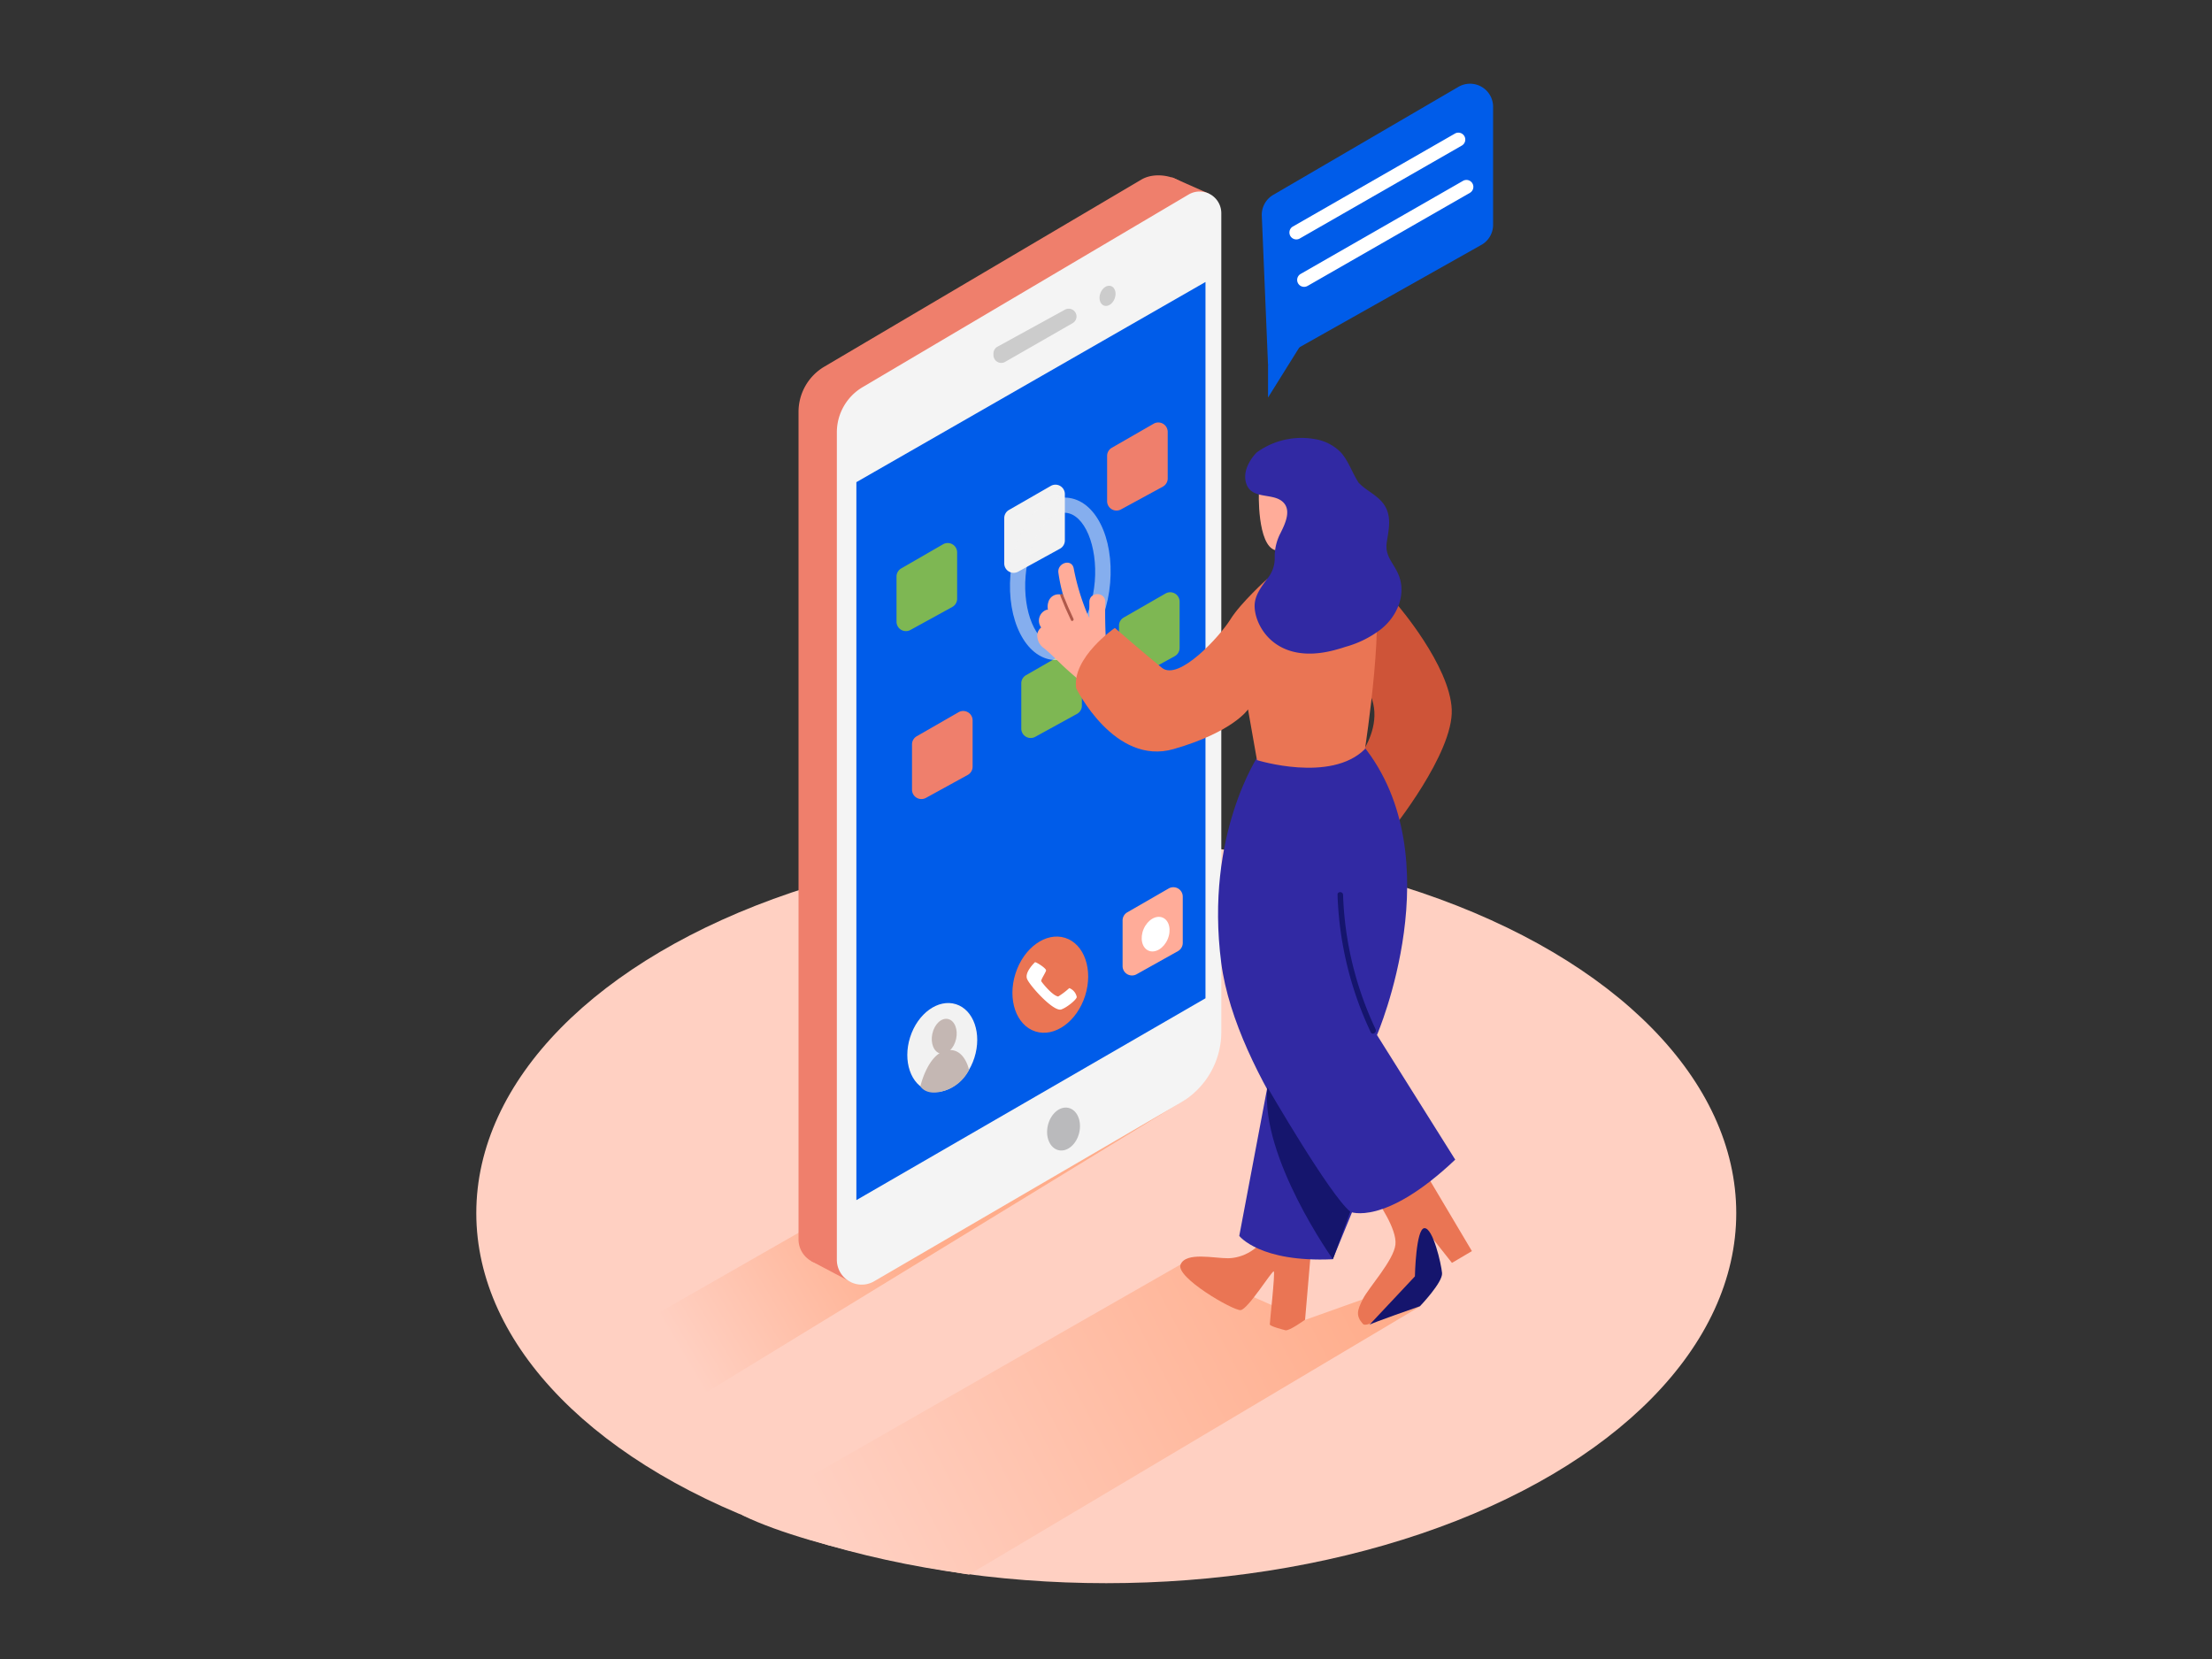 <svg id="Layer_1" data-name="Layer 1" xmlns="http://www.w3.org/2000/svg" xmlns:xlink="http://www.w3.org/1999/xlink" viewBox="0 0 400 300"><rect x="0" y="0" width="400" height="300" fill="#333333" stroke="none"/><defs><linearGradient id="linear-gradient" x1="164.25" y1="220.51" x2="122.61" y2="245" gradientUnits="userSpaceOnUse"><stop offset="0" stop-color="#ffac8a"/><stop offset="0.99" stop-color="#ffd0c2"/></linearGradient><linearGradient id="linear-gradient-2" x1="249.92" y1="227.97" x2="150.66" y2="279.25" xlink:href="#linear-gradient"/></defs><title>-</title><ellipse cx="200.05" cy="219.37" rx="113.92" ry="66.92" fill="#ffd0c2"/><path d="M101.63,247.38l66-37.73,25.85-8.33,10.45-3.72,10.32,1.29-94.53,57.79S115.12,254,101.63,247.38Z" fill="url(#linear-gradient)"/><path d="M134.23,274l79.22-45.32,22.55,10,10.45-3.72,10.32,1.29-81.54,48.48S147.73,280.59,134.23,274Z" fill="url(#linear-gradient-2)"/><polyline points="211.92 32.06 218.59 35.01 212.18 37.83 210.64 34.51" fill="#ef7f6c"/><path d="M151.15,228l55.41-32.29A14.77,14.77,0,0,0,213.89,183l1.79-146.67c0-3.85-6-5.81-9.29-3.85L149.07,66.3a9.5,9.5,0,0,0-4.67,8.18V224.13A4.49,4.49,0,0,0,151.15,228Z" fill="#ef7f6c"/><polyline points="146.71 228.05 153.96 231.88 153.12 226.83 148.09 225.92" fill="#ef7f6c"/><path d="M158.1,231.68l55.41-32.29a14.77,14.77,0,0,0,7.34-12.76V38.56a3.92,3.92,0,0,0-5.92-3.38L156,70a9.5,9.5,0,0,0-4.67,8.18V227.8A4.49,4.49,0,0,0,158.1,231.68Z" fill="#f4f4f4"/><polygon points="154.86 87.19 217.99 50.99 217.99 180.52 154.86 217.02 154.86 87.19" fill="#005ce9"/><ellipse cx="192.31" cy="204.16" rx="3.93" ry="2.91" transform="translate(-50.92 343.8) rotate(-76.57)" fill="#bababc"/><path d="M194.67,57.22h0a1.41,1.41,0,0,1-.71,1.22l-12.2,7a1.41,1.41,0,0,1-2.11-1.22v-.3a1.41,1.41,0,0,1,.73-1.23L192.58,56A1.41,1.41,0,0,1,194.67,57.22Z" fill="#ccc"/><ellipse cx="200.27" cy="53.49" rx="1.88" ry="1.38" transform="translate(80.6 222.75) rotate(-69.69)" fill="#ccc"/><path d="M200.2,82.44v8.19a1.7,1.7,0,0,0,2.51,1.49L210.28,88a1.7,1.7,0,0,0,.88-1.49V78.09a1.7,1.7,0,0,0-2.54-1.47L201,81A1.7,1.7,0,0,0,200.2,82.44Z" fill="#ef7f6c"/><path d="M162.12,104.24v8.19a1.7,1.7,0,0,0,2.51,1.49l7.57-4.16a1.7,1.7,0,0,0,.88-1.49V99.89a1.7,1.7,0,0,0-2.54-1.47L163,102.77A1.7,1.7,0,0,0,162.12,104.24Z" fill="#7eb753"/><path d="M181.6,93.7v8.19a1.7,1.7,0,0,0,2.51,1.49l7.57-4.16a1.7,1.7,0,0,0,.88-1.49V89.35A1.7,1.7,0,0,0,190,87.88l-7.57,4.35A1.7,1.7,0,0,0,181.6,93.7Z" fill="#f2f2f2"/><ellipse cx="170.4" cy="189.41" rx="8.2" ry="6.1" transform="translate(-61.73 294.44) rotate(-72.37)" fill="#f2f2f2"/><ellipse cx="170.75" cy="187.39" rx="3.2" ry="2.2" transform="translate(-48.65 314.42) rotate(-77.73)" fill="#c4b7b3"/><path d="M166.43,196.44s1.32-5.78,4.65-6.48,4.15,3.52,4.15,3.52a7.35,7.35,0,0,1-4.4,3.74C167.5,198.34,166.43,196.44,166.43,196.44Z" fill="#c4b7b3"/><ellipse cx="189.92" cy="178.06" rx="8.88" ry="6.61" transform="translate(-37.29 305.13) rotate(-72.37)" fill="#ea7554"/><path d="M187.16,174c.21-.06,2.07,1.11,2,1.5s-1,1.71-.86,1.95,2,2.6,3.06,2.75a13.68,13.68,0,0,0,2-1.52,2.16,2.16,0,0,1,1.35,1.61c0,.43-1.73,1.88-2.8,2.25-1.39.48-5.67-4.27-6.18-5.51S187.16,174,187.16,174Z" fill="#fff"/><path d="M202.35,113.14v8.19a1.7,1.7,0,0,0,2.51,1.49l7.57-4.16a1.7,1.7,0,0,0,.88-1.49v-8.38a1.7,1.7,0,0,0-2.54-1.47l-7.57,4.35A1.7,1.7,0,0,0,202.35,113.14Z" fill="#7eb753"/><path d="M164.92,134.61v8.19a1.7,1.7,0,0,0,2.51,1.49l7.57-4.16a1.7,1.7,0,0,0,.88-1.49v-8.38a1.7,1.7,0,0,0-2.54-1.47l-7.57,4.35A1.7,1.7,0,0,0,164.92,134.61Z" fill="#ef7f6c"/><path d="M184.68,123.57v8.19a1.7,1.7,0,0,0,2.51,1.49l7.57-4.16a1.7,1.7,0,0,0,.88-1.49v-8.38a1.7,1.7,0,0,0-2.54-1.47l-7.57,4.35A1.7,1.7,0,0,0,184.68,123.57Z" fill="#7eb753"/><path d="M203,166.51v8.19a1.7,1.7,0,0,0,2.51,1.49L213,172a1.7,1.7,0,0,0,.88-1.49v-8.38a1.7,1.7,0,0,0-2.54-1.47L203.81,165A1.7,1.7,0,0,0,203,166.51Z" fill="#ffac99"/><ellipse cx="208.97" cy="168.92" rx="3.25" ry="2.36" transform="translate(-28.76 294.16) rotate(-66.73)" fill="#fff"/><path d="M267.74,44.36A4.16,4.16,0,0,0,270,40.69V19.3a4.17,4.17,0,0,0-6.26-3.6l-33.5,19.54a4.17,4.17,0,0,0-2.07,3.7L229.3,66Z" fill="#005ce9"/><polyline points="229.3 66 229.3 71.89 237.28 59.1" fill="#005ce9"/><line x1="234.36" y1="42.07" x2="263.71" y2="25.24" fill="#ffac99"/><path d="M235,43.15l29.35-16.83a1.25,1.25,0,0,0-1.26-2.16L233.73,41A1.25,1.25,0,0,0,235,43.15Z" fill="#fff"/><line x1="235.83" y1="50.62" x2="265.18" y2="33.79" fill="#ffac99"/><path d="M236.46,51.7l29.35-16.83a1.25,1.25,0,0,0-1.26-2.16L235.19,49.54a1.25,1.25,0,0,0,1.26,2.16Z" fill="#fff"/><path d="M252.67,109.35s9.51,11,9.85,18.94-10.91,21.88-10.91,21.88l-7.27-11.47s9.46-9.78,0-17.31c0,0-3.24-12.7,8.33-12" fill="#ce5438"/><path d="M249.06,217.19s3.58,5,3.28,7.86-4.85,7.79-5.89,9.86-1.31,3,0,4.49,12.46-8.21,12.72-9.77-1.56-7.52-1.56-7.52l4.95,6.26,3.61-2.13-7.65-12.88" fill="#ea7554"/><path d="M247.64,239.57c.3-.3,9.13-3.36,9.13-3.36s4.15-4.32,4-6-1.64-8.19-3.19-8.12-1.72,8.72-1.72,8.72Z" fill="#15156d"/><path d="M237.13,225.42,236,238.64s-2.86,2.09-3.56,1.91-2.8-.73-2.82-1.06,1-9.34.72-9.58-4.67,6.88-6,7-11.85-5.95-10.85-8.26,6.07-1.1,8.57-1.12,6-1.45,7.82-5.74" fill="#ea7554"/><path d="M230.5,189.61l-6.4,33.88s3.69,4.83,16.91,4.22l9.83-24" fill="#3129a3"/><path d="M227.67,136.44s-9.86,14.39-6.83,37.69c2.69,20.65,23.31,45,23.31,45s6.17,2.72,19-9.43L249,187.16s13.81-32-2.49-52.31" fill="#3129a3"/><g opacity="0.55"><path d="M190.47,119.34c-5-.43-8.44-7.21-7.75-15.43S187.91,89.57,193,90s8.44,7.21,7.75,15.43S195.51,119.77,190.47,119.34Zm2.25-26.61c-3.39-.29-6.72,4.94-7.26,11.41s1.85,12.18,5.25,12.47,6.72-4.94,7.26-11.41S196.11,93,192.72,92.73Z" fill="#f2f2f2"/></g><path d="M199.87,108.83c0-1.85-2.84-1.85-2.88,0,0,1,0,1.94,0,2.91-.11-.21-.22-.42-.32-.63a41.54,41.54,0,0,1-2.51-8.32c-.36-1.85-3-1-2.77.76a28.89,28.89,0,0,0,.88,4.14l-.28-.12a1.89,1.89,0,0,0-2.42,1.33,2.67,2.67,0,0,0-.07,1.36l-.22,0a2.08,2.08,0,0,0-1,3.21,1.91,1.91,0,0,0-.69,1.13,2.78,2.78,0,0,0,1.23,2.64c1,.82,2.07,1.89,3,2.78,1.19,1.16,2.53,2.3,3.65,3.23s2.94-2.13,3-3.16a1.32,1.32,0,0,0,1.72-1.34Q199.76,113.81,199.87,108.83Z" fill="#ffac99"/><path d="M194.12,111.9q-1-2.12-1.88-4.32c-.12-.31-.63-.17-.5.14q.88,2.26,1.93,4.44C193.81,112.47,194.26,112.2,194.12,111.9Z" fill="#af594a"/><path d="M229.17,104.67S224.36,109,222.5,112s-9.32,11.24-12.39,8.76-8.51-7.21-8.51-7.21-7.77,5.34-7,10.9c0,0,6.9,14.1,17.65,11s13.43-7.17,13.43-7.17l1.62,9.17s13.34,4.18,19.53-2c0,0,4.06-26.33,1.07-30.26" fill="#ea7554"/><path d="M227.68,88.72c-.1.3-.33,9.86,2.92,10.77s8.77-1.36,10.2-4.39-.61-12.67-5.74-13.23S228.6,85.93,227.68,88.72Z" fill="#ffac99"/><path d="M252.84,103.79c-.92-2.1-2.43-3.23-2.07-5.72.28-1.91.76-3.79.09-5.69s-2.34-2.86-3.92-4a10,10,0,0,1-1.28-1.12l-.34-.57c-.94-1.6-1.62-3.53-2.88-4.91a8.49,8.49,0,0,0-4.63-2.37,13.78,13.78,0,0,0-10.56,2.41s-2.79,2.68-1.91,5.55,4.36,1.82,6.29,3.12c2.14,1.45.78,4.2-.12,6a9.16,9.16,0,0,0-1,4.36,5.72,5.72,0,0,1-1.39,3.85c-1,1.4-2.16,2.86-2.24,4.66-.16,3.54,3.59,11,14.32,8.23.69-.18,1.41-.39,2.13-.63a18.63,18.63,0,0,0,6.33-3.13C252.67,111.48,254.42,107.4,252.84,103.79Z" fill="#3129a3"/><path d="M229.18,196.59s11.29,19.54,15,22.52l-3.15,8.6S227.9,209.31,229.18,196.59Z" fill="#15156d"/><path d="M248.76,186.13a61.55,61.55,0,0,1-5.89-24.3c0-.67-1.07-.67-1,0a62.87,62.87,0,0,0,6,24.82C248.15,187.26,249,186.73,248.76,186.13Z" fill="#15156d"/></svg>